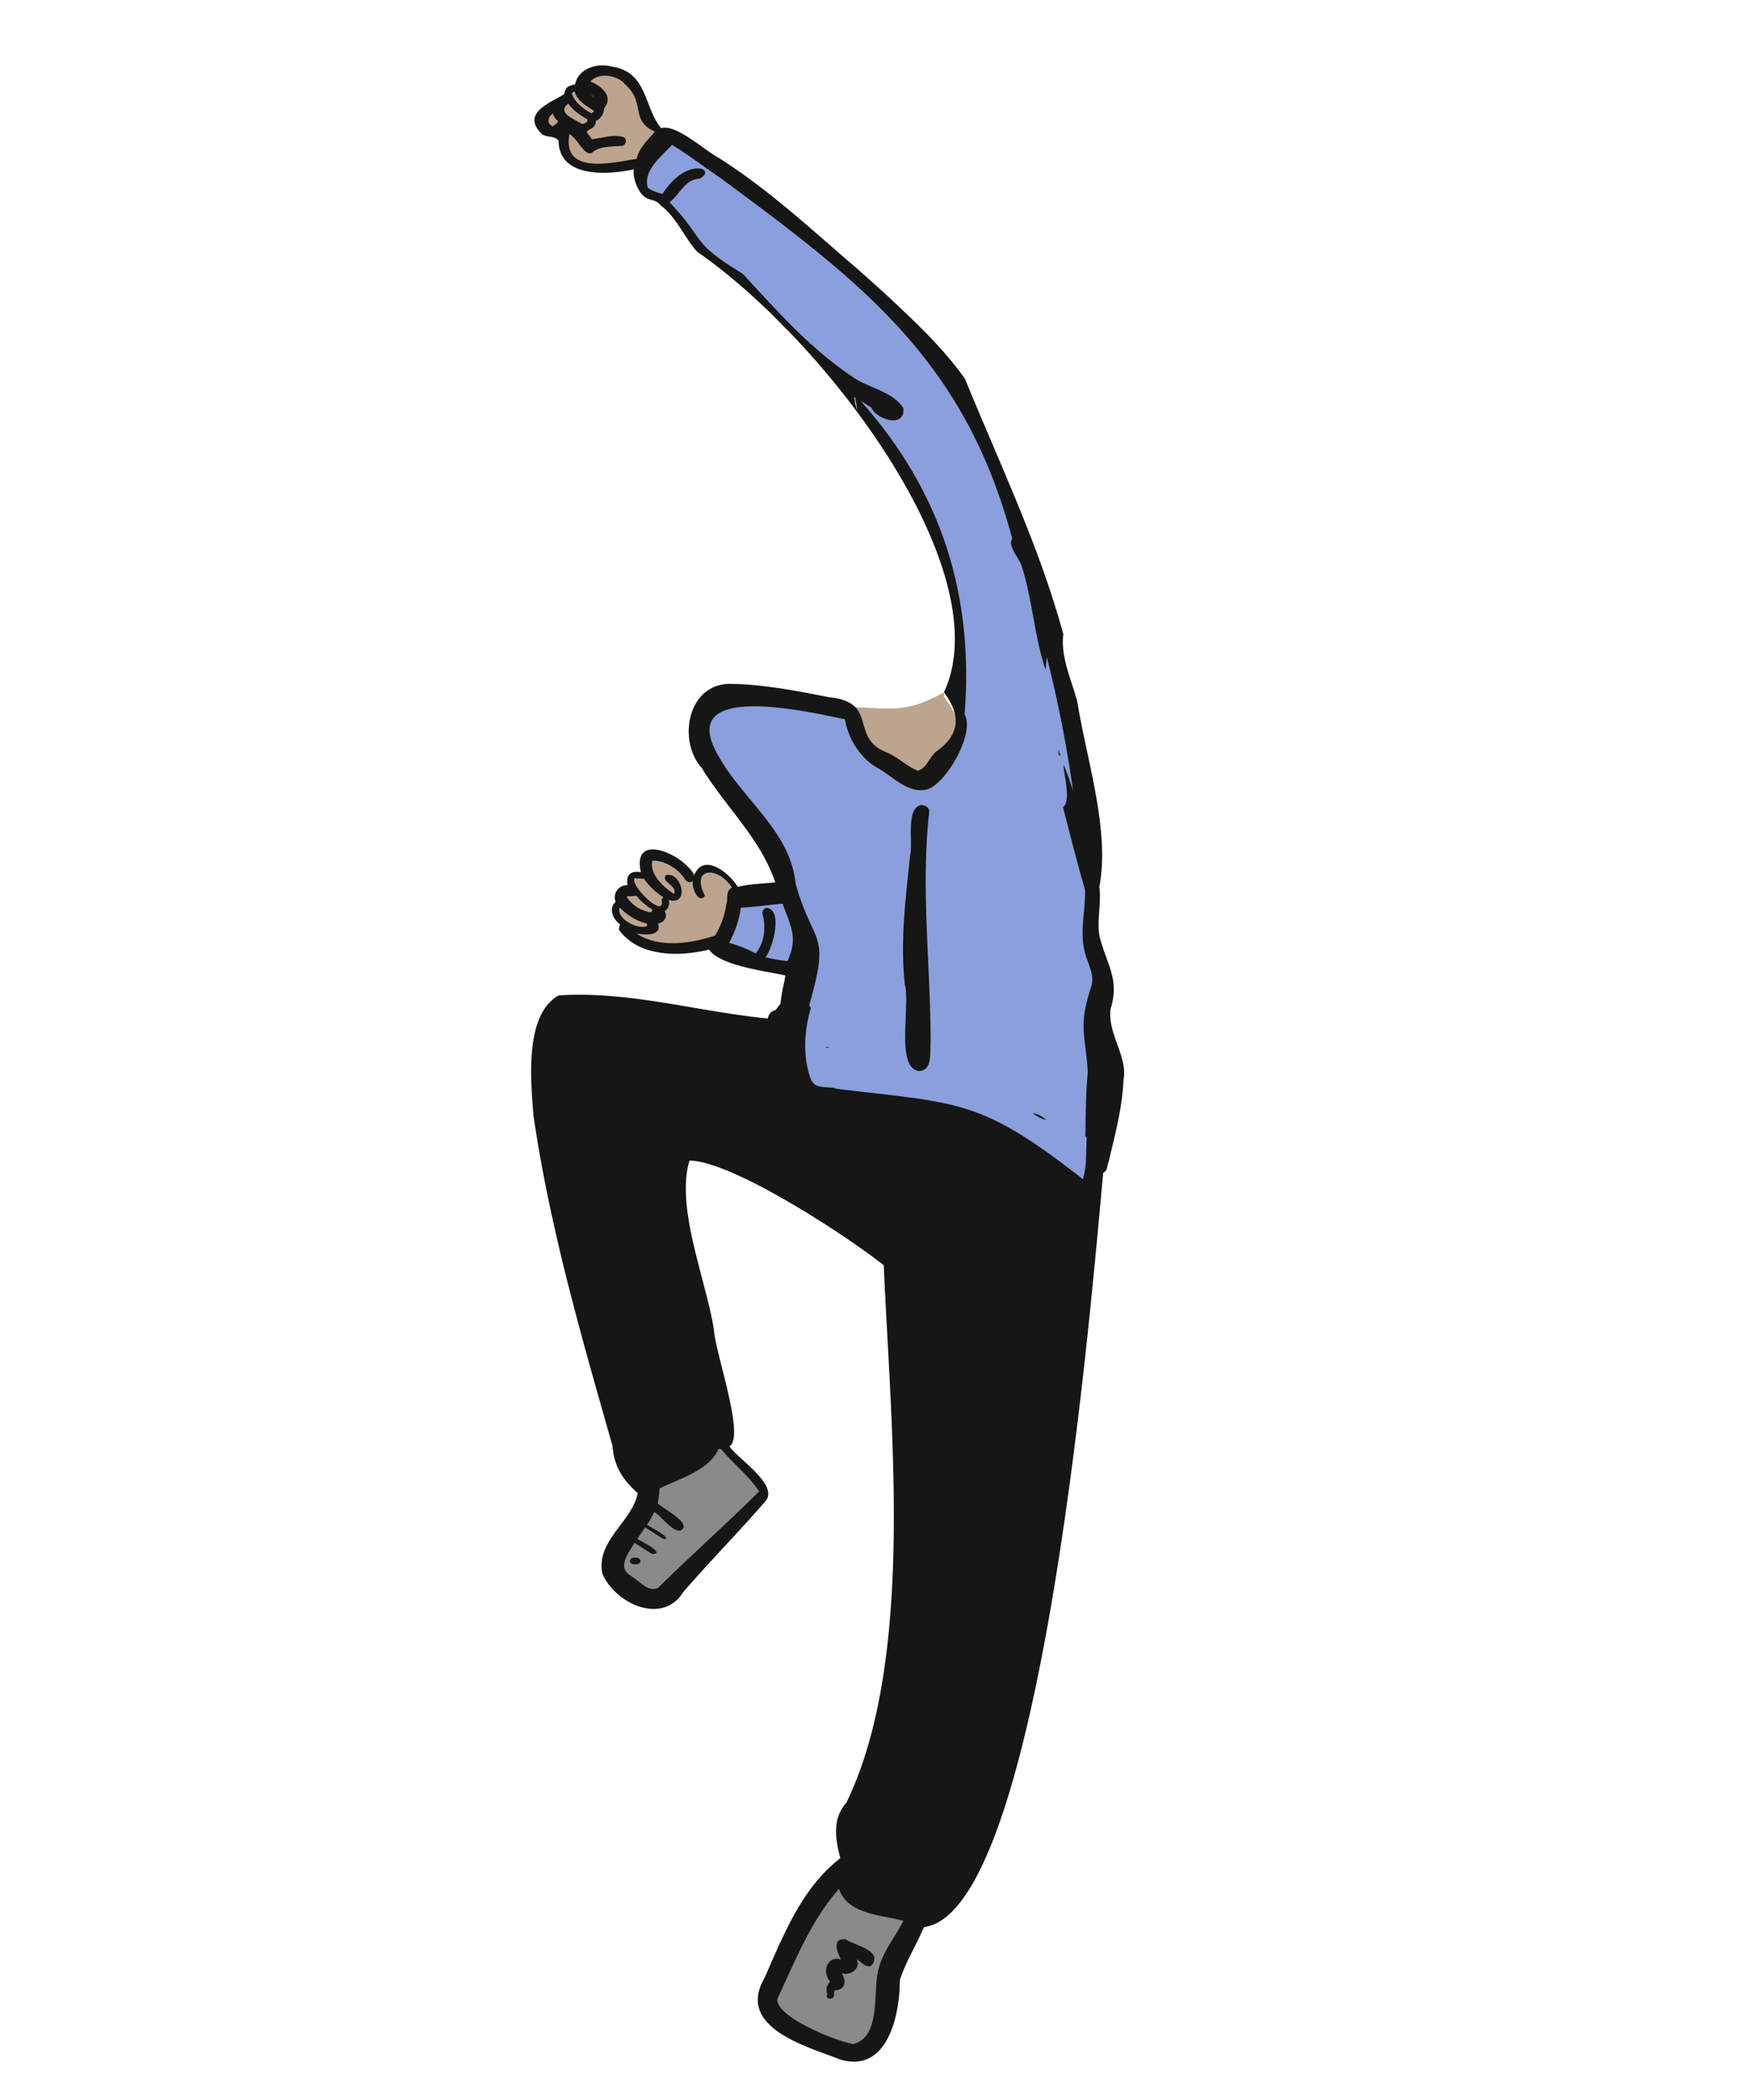 <svg xmlns="http://www.w3.org/2000/svg" viewBox="0 0 500 600"><path d="M191.5,38.2c-9.6,11.1-13.8,15.6-1.9,19.1l11.7,15.5,12,7.7c9.3,12.2,10.6,13.8,22.7,22.5,33.4,47.8,29.7,35.7,37.8,70.3.7,10.5,1.1,24.4-1.1,25.6,1.7,4.5,2.5,7.3,2.5,8.5s-3,5.9-9.2,14.2c-2.5,1.3-4.2,1.9-5.2,1.9s-8.1-7.5-11.3-8.5-4.6-4.4-7.2-11.2c-26.9-4.5-39.2-11.4-43.5,3.6-1.3,5.3,19.5,30.5,20.6,32.9s2.2,6.7,4.4,15.5H209.1l-3.3,15.3,21,5.5c-7,63.8,16.6,12.3,85.3,65,4.6-82.5-2.1-139.2-30.5-215.4C264.7,84.9,241.6,74.3,191.5,38.2Z" fill="#8b9fdc" fill-rule="evenodd"/><path d="M189.5,38.7c-3.5-2.6-5.3-4.5-5.3-5.8s-2.6-12.1-7-12.1c-7.8-.8-8.7-1.5-11.3,4.5-5.4-.4-2.4,2.9-5.2,4s-6.4,1.3-6.4,3.2c-1,6,2.2,5.3,6.4,5.2.5,14.4,6.8,10.8,21.7,10,2.9-5.1,3.4-5.8,7.7-9.5" fill="#bda48e" fill-rule="evenodd"/><path d="M269.7,197.8c-10,5.5-13.3,4.9-26,4.2,2.7,13.2,5.5,13.9,18.3,20.4,11.5-10.3,16.3-11.3,7.7-23.4" fill="#bda48e" fill-rule="evenodd"/><path d="M209.1,253.6c-2.4-4.2-7.5-6.3-9.5-2.7-5.3-6.8-12.9-11.2-14.7-2.2-3.6,1-5.3,1.3-4.1,4.9-3.6,1.4-5.2,2.3-1.7,4.6-4.6-.2-3.2,1.6-1.9,5.9,8.9,9.8,13.3,8,27.4,5.3Z" fill="#bda48e" fill-rule="evenodd"/><path d="M262.6,548.5,240.1,537s-15.7,16-21,32.6c-1,3.4,1.5,6.5,7.5,9.6,9.7,7.7,17.1,9.3,22.4,4.8,3-2.6,1-9.8,3.6-17.4C253.8,563,257.2,557,262.6,548.5Z" fill="#161616" fill-rule="evenodd" opacity="0.5" style="isolation:isolate"/><path d="M206.9,412.1c7.8,8.7,11.7,13.3,11.7,14s-26.8,31-29.7,31-15.6-3.5-14.6-8.5,13.9-21.3,12.7-23.8S192.9,418.9,206.9,412.1Z" fill="#161616" fill-rule="evenodd" opacity="0.5" style="isolation:isolate"/><path d="M303,216l-.5-.3c0-.6-.1-1.1-.1-1.7l.6,2" fill="#161616"/><path d="M237,299.4h-.9a.6.6,0,0,0-.1-.4l1,.4" fill="#161616"/><path d="M296.7,318.5A11.4,11.4,0,0,1,299,320a10.1,10.1,0,0,1-4-2l1.7.5" fill="#161616"/><path d="M265.5,231.8c-2.5,22,.4,44,.4,66.1-.3,2.8.7,8.1-3.5,8.1-6.6-1.1-2.2-19.2-3.9-24.8-1.3-12.2.2-24.4,1.5-36.5,1-3.8-1.4-13.8,3.2-14.7,1.1,0,2.4.8,2.3,1.8" fill="#161616"/><path d="M183,446c0,1.3-3,1.3-3,0s3-1.3,3,0" fill="#161616"/><path d="M238.4,569c-.1.1-.1.1-.1.2s0-.1.1-.2m0-.2c0,.1-.1.1-.1.2s.1-.1.1-.2m.3-.3c0,.1,0,.1-.1.1s.1,0,.1-.1m2.9-14.4c2.2,1.5,9.2,2.9,8.1,6.2s-3.4.4-4.9-.5c1.2,2.8-1.9,4.7-4.3,4,1.4,2.3,1.1,4.6-2,4.9-.4.7.2,2-1,2.3s-1.5-.6-1.1-1.2a3.2,3.2,0,0,1,.8-3.6c-2.4-2.6-1-7.5,3.1-6.4-1.2-2-2.6-6.2,1.3-5.7" fill="#161616"/><path d="M243.7,584c7.7-1.7,5.9-13.9,7-20s4.9-10.2,7.4-15.2c-6.3-1.7-15.9-1.8-18.4-9.1-8,9-12.5,20.6-17.6,31.4C221.5,576.3,239.2,583.3,243.7,584ZM205.3,414c-2.6,6.1-11.3,8.5-16.9,11.3a20.1,20.1,0,0,1-.5,4.2c1.4,1.5,9.1,5.3,7.1,7.4s-6.2-4-8.1-4.9a20.8,20.8,0,0,1-2,3.6c.2.5,7.3,3.7,4.9,4.2-.3,0-5.2-3.3-5.5-3.4l-2.2,3.3c.9.6,8.4,4.2,4.2,4.3l-5-3.2c-1.5,2.6-5,6.9-1.4,9.2s5,4.8,8.1,3.7c9.4-9.3,20.1-18.8,28.9-27.6-3-4.5-7.5-8-10.9-12.1ZM184.9,264.6a.9.9,0,0,1,0-.7,16,16,0,0,1-7.8-4.6C175.8,262.3,182.2,265.8,184.9,264.6Zm40.1,10c3.1-6.8.9-9.9-1.4-16.4-3.9.3-7.9,1-11.9,1.1a30.2,30.2,0,0,1-3.4,10.1,35.4,35.4,0,0,1,7.6,3c2.5-3,2.9-7.1,2.1-10.9v.2c-.4-1-.1-2.1,1-2.3,4.8.3,1.8,11.7-.3,14.1A46.2,46.2,0,0,0,225,274.6Zm-39.4-14h.5a1.6,1.6,0,0,1,.4-.7,16.4,16.4,0,0,1-4.7-4,7,7,0,0,1-2.5.1l-.2.3A9.8,9.8,0,0,0,185.6,260.6Zm3.5-3.2c-.2-.4.1-.8.5-1a20.2,20.2,0,0,1-5.6-5.3l-2.7-.2C179.9,252.9,189.8,262.6,189.1,257.4Zm6.6-6.2c-1.8-2.9-5.8-5.4-9.3-5.3-1,3.7,3.3,7.8,6.2,9.5,1-2.5-3.7-3.2-2.4-5.3,4.5-1.4,7.1,8.9.8,7a2.6,2.6,0,0,1-1.1,3.2,2.3,2.3,0,0,1-1.9,3.5c1.3,3.7-3.9,3.4-6.2,2.9,6.6,4.3,15.5,2.9,22.5.6a23.4,23.4,0,0,0,3.3-9.6v.5c.4-1.5-.3-3.7,1.5-4.6-3.9-6.2-11.9-5.9-7.7,2.3-1.7,2.7-4-2.5-3.4-4.2a1.5,1.5,0,0,1-2.3-.5ZM205.9,50.9c-4.7-3.2-9.1-6.6-13.9-9.5-3,3.3-8.4,7.3-6.9,12.3a12.8,12.8,0,0,0,4.2,1.7c6.8-10.8,16-7.2,10.5-4.3-4,0-5.7,4.6-8.5,6.7,10.5,11,5.7,11.2,20.9,20.4,9.6,10.4,19.1,21.2,31,29.2,4.6,3.5,11.7,4.2,14.9,9.2.6,5.9-7.7,3.3-9.2-.2l-4.9-3c.3,1.3.5,2.6.9,3.9l-.6-4.5c27.4,29.7,33.6,61.5,31.3,91.3,3.1,5.5-5.6,20.4-11,21.5s-9.5-3.8-13.9-6.2-8.3-7.9-9.3-13.9c-10.4-2.1-49.1-11.3-36,10.7,6.9,12.3,20.5,21.5,21.9,36.2,5.2,18.4,10.1,13.3,3.9,34.8l.5.8c-2,6.4-2.4,14.5.1,20.6,1.3,2.7,4.8,1.7,7.1,2.4h-.5c35.7,4.4,41.2,2.6,71,25.9,1.2-4,.8-7.4,1.1-11.9l-.4-.2c.1-6.3.1-12.1.7-18.5-.7-11.2-2.8-12.8,1-24.5.9-2.8-.6-5.8-1.4-8.2-2.3-6.8-.2-12.8-.4-19.4-2.2-7.5-4.3-15.9-6.3-23.6,2.5-1.6.1-9.4.2-12.2,1,2.5,1.9,5,2.7,7.6a353.1,353.1,0,0,0-7.5-38.2c-.2,1.3-.2,2.3-.4,3.5-3.2-9.6-3.7-19.8-6.7-29.3-.7-2.6-4.2-5.8-2.8-8.1C275.7,103.1,246.4,80.8,205.9,50.9Zm-48-14.8c.7-.5,1.3-.8,1.6-1.5a3.4,3.4,0,0,1-1.5-2.2C156.5,33.4,156.1,35.2,157.9,36.1Zm9.9-1.7v-.3c-2-1.2-4.2-2.6-5.4-4.5-3.6,2.6,2,4.6,3.9,5.8a2.1,2.1,0,0,0,1.5-.7Zm2.2-6.3h0a4.3,4.3,0,0,0-1.2-1.1Zm-.5,3.9.2-.3c-2.1-1.4-5-3-5.5-5.6l-.6.3h0l-.2.3c.8,2.6,3.3,4.4,5.6,5.7Zm9.1-7.9c-2.1-2.6-7.5-3.6-9.9-.8,3.1,1.2,6.7,4.2,3.9,7.7a4.2,4.2,0,0,1-2.4,3.6c.2,1.3-1.1,2.2-2.2,2.6a1,1,0,0,1-.4.5c.5.8,1.1,1.4,1.5,2.1,3-.4,6.7-1.6,9.3-.5a1.4,1.4,0,0,1-1.1,2.4c-2.7.2-6,.1-8,1.8s-4.2-3.8-6.6-5.2c-2.2,11.9,12.5,8.1,19.2,7.1.7-3.2,3.2-5.4,5.2-7.8-7.2-3.2-2.5-8.2-8.5-13.5Zm-4-5.1c10.5,1.4,9.3,11.7,14.3,17.6,4.4-1.2,12.4,6.4,16.6,8.6,14.2,9,26.5,20.5,39.2,31.4,10.8,9.9,22.4,19.6,31,31.6,9.9,24.3,21.3,47.9,28.1,73-.8,6.8,2.4,13.1,4,19.3,2.6,16.2,9.4,37,6.3,52.8.6,4.8-.7,9.3,0,14,2,8.2,5.9,12.3,3.2,21-.9,7.1,5,13.6,3.7,20.3-.4,8.3-2.5,16-4.3,23.5-.6,1.8-.2,2.2-1.5,3-3.3,34.7-17.3,211.2-51.2,215.5-2.2,5.1-5.2,9.9-6.9,15.1,0,10.4-3.7,26.8-17.1,22.7-9.8-3.8-29.7-9.2-21.6-23.2,5.5-12.4,10.6-25.7,21.7-34.3-1.5-5.5-2.3-11.4,1.7-15.8,19.9-41,12.6-108.1,10.7-153.6-10.3-8.2-43.2-29.8-55.5-29.9-4.1,13.4,4.9,34.5,7,48.5.3,6.1,9,30.6,4.4,33.1,2.1,3.4,14.1,10.9,10.4,15.6-7.7,8.9-16,17.3-23.6,26.1-6,9.6-19.5,3.2-23.1-5.3-1.9-9.4,8.6-14.9,10.1-23-4.4-3.9-6.8-7.8-7.2-13.5-8.9-31.3-17.9-62.2-22.6-94.5-.8-10.3-2.5-28.7,7.2-34.2,20.3-1.3,39.4,4.6,59.8,6.6a2.7,2.7,0,0,1,2.2-2.4l1.4-1.9c.4-3.7.9-5,1.4-8-5.4-1.2-18.8-2.8-21.8-7.4-8.5,2.1-20.1,2.2-25.8-5.7.3-1.4.3-1.5.4-1.5-2.3-1.5-3.3-4.9-1.3-6.4a3.5,3.5,0,0,1,3.4-4.8c-.6-3.4,1.4-4.1,3.8-3.7-2.7-12.1,12.8-4.7,15.2,1,2.6-6.9,10.2-.7,12.5,3.2,3.4-.9,7.2-.9,10.7-1.3-4.3-12.7-14.2-21.5-21-32.7-7-7.7-4.1-24.3,8.4-24,8.9.1,18.9,2,27.9,3.8,14.5,1.4,5.7,11.6,16.6,15.8,3.1,1.3,5.8,4,8.8,5.2,2.4-.5,3.6-4.2,5.2-5.4,7-5,7.2-10.4,2.3-17,16-34.3-33-99.8-70.4-125.8-3.2-3.2-5.9-9.8-10.4-13.2-1.6-1.9-2.6-1.3-4.5-2.4s-3.7-5.3-3.3-8c-7.6,1.6-21.4,2.5-21.5-8.2-1.4-1.8-4.2-.5-5.5-2.7-4.7-5.4,3.5-8.3,7.1-10.6.4-2.3,1.5-2.4,3.1-2.8.9-4.5,6.3-6.2,10.3-5.1Z" fill="#161616"/></svg>